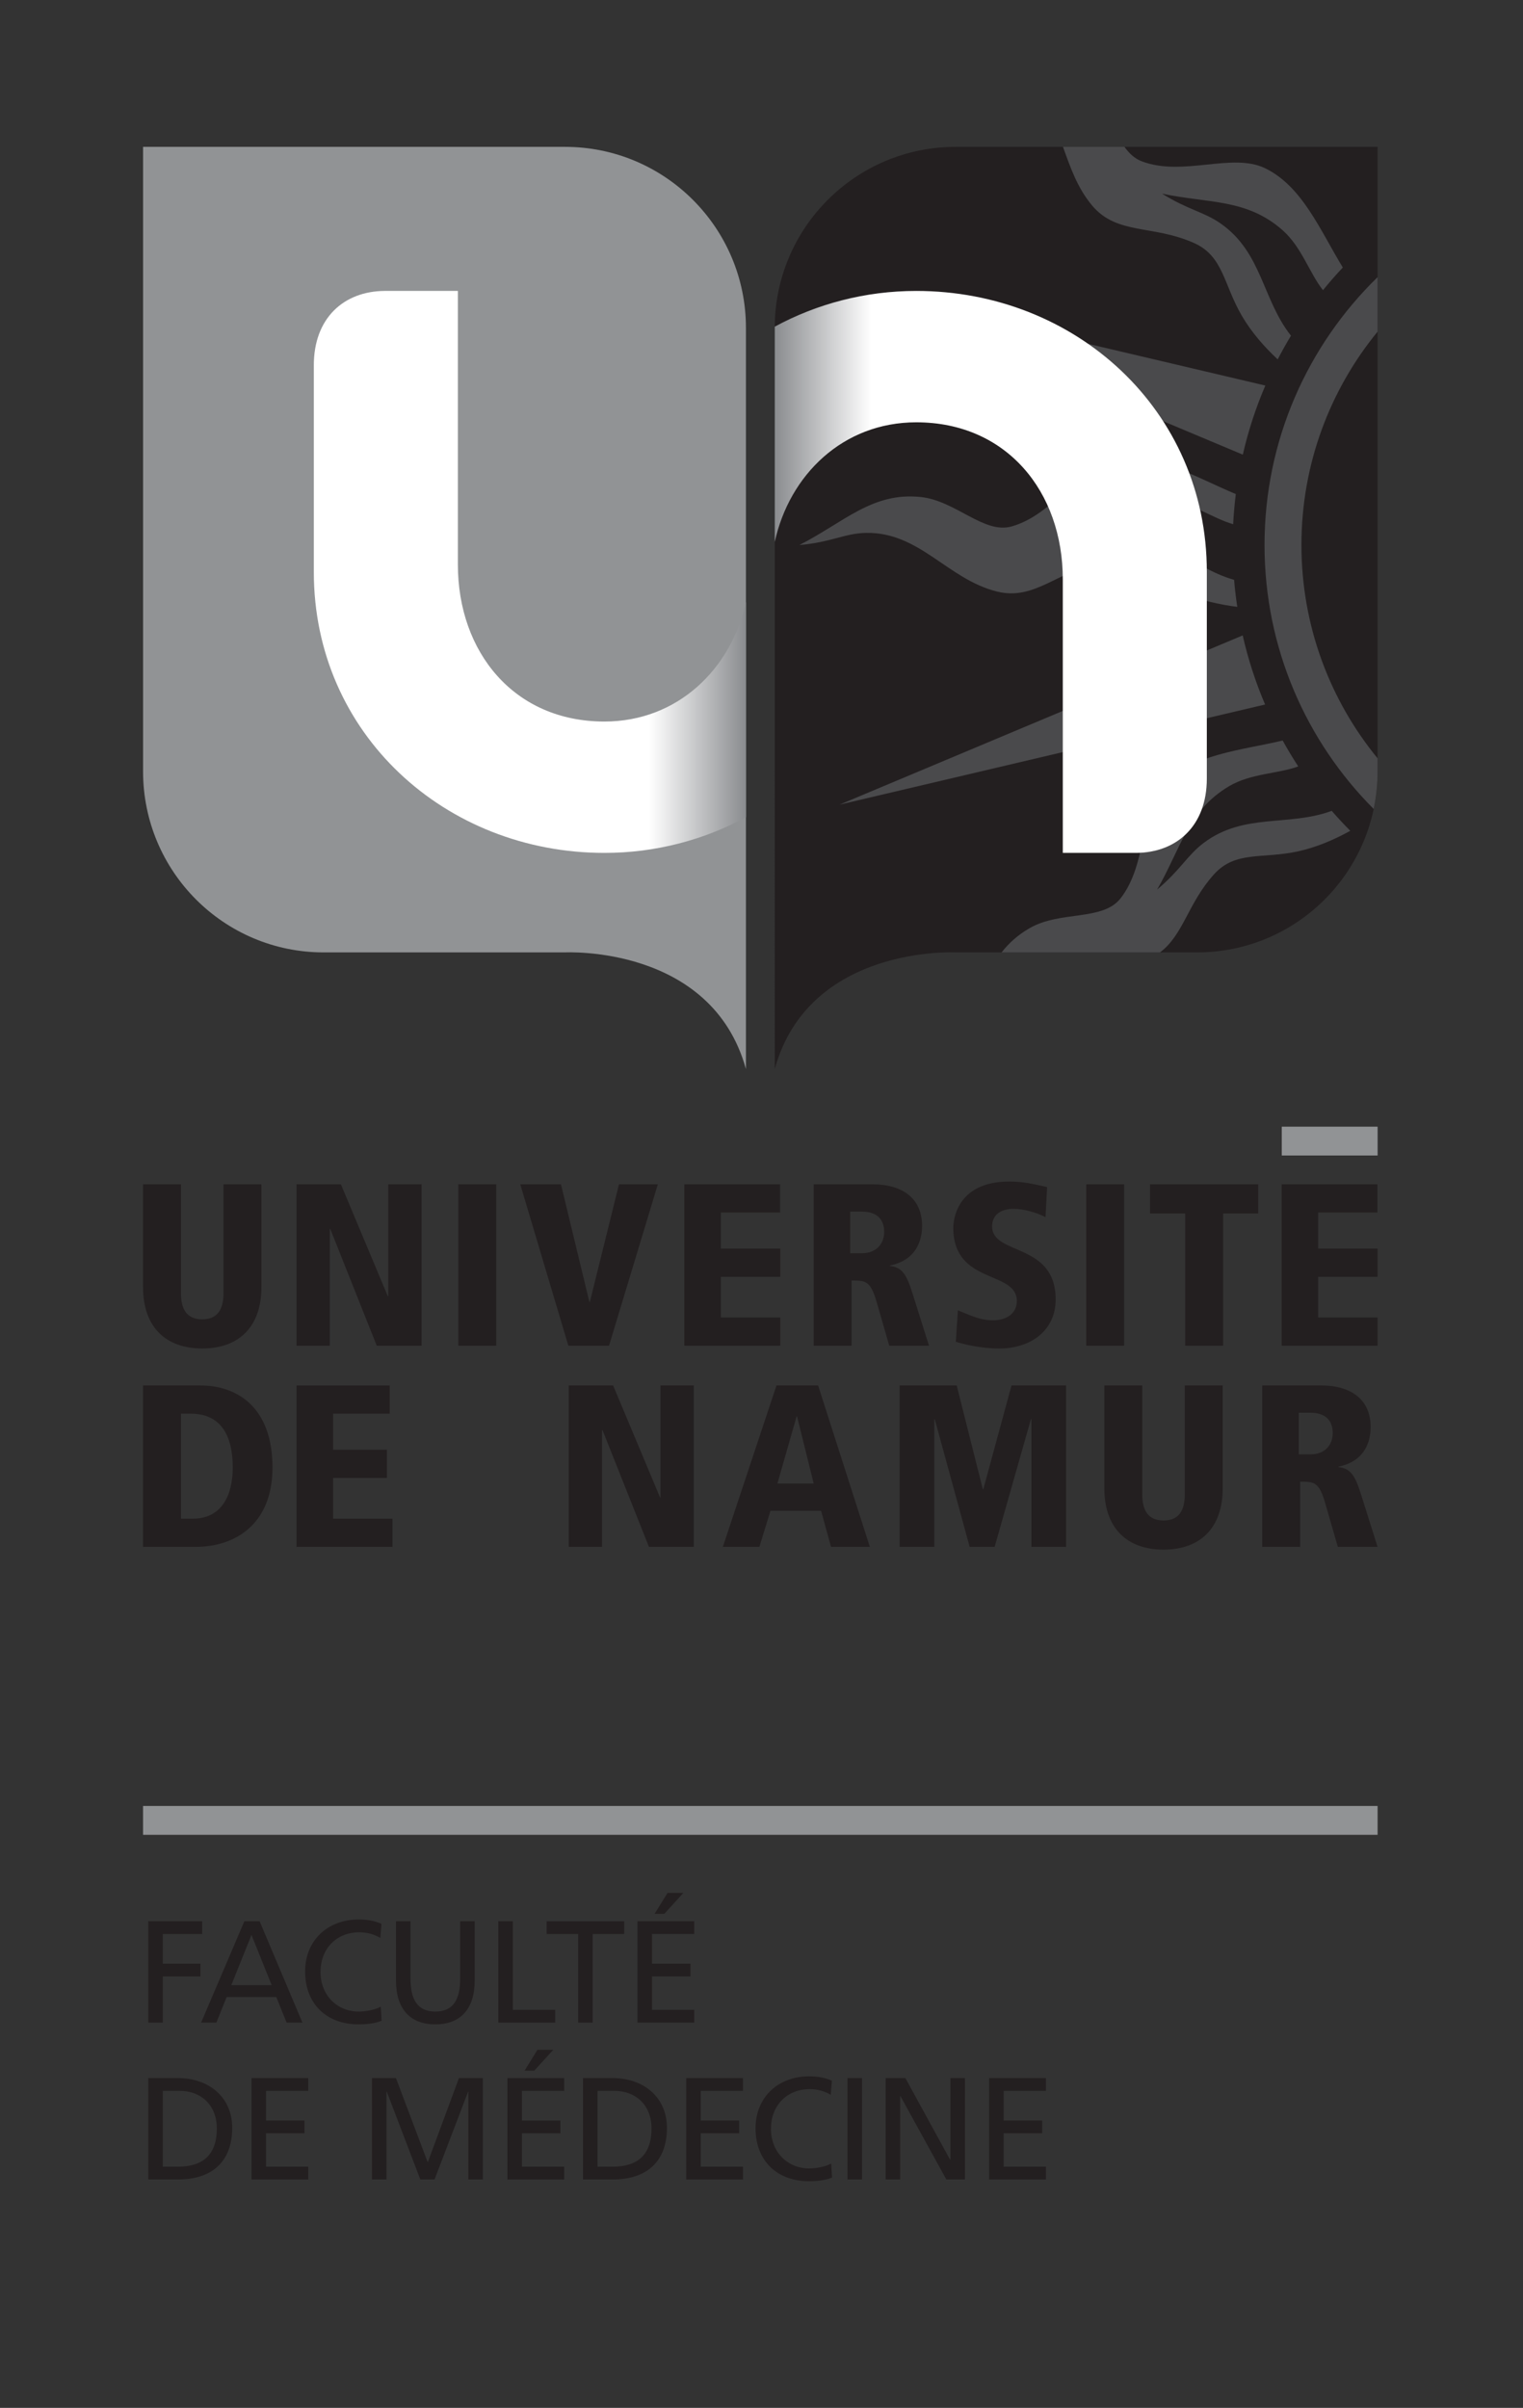 <?xml version="1.0" encoding="UTF-8" standalone="no"?>
<!-- Created with Inkscape (http://www.inkscape.org/) -->
<!-- Extracted from PDF "Université de Namur - Charte graphique" by Jules Dejaeghere :) -->

<svg
   version="1.1"
   id="svg2"
   width="132.228"
   height="208.961"
   viewBox="0 0 132.228 208.961"
   xmlns="http://www.w3.org/2000/svg"
   xmlns:svg="http://www.w3.org/2000/svg">
  <rect x="0" y="0" width="132.228" height="208.961" fill="#333333" stroke="none"/>
  <defs
     id="defs6">
    <clipPath
       clipPathUnits="userSpaceOnUse"
       id="clipPath1636">
      <path
         d="m 305.533,699.819 h 28.142 v -36.586 h -28.142 z"
         id="path1634" />
    </clipPath>
    <clipPath
       clipPathUnits="userSpaceOnUse"
       id="clipPath1642">
      <path
         d="m 305.533,697.493 v -14.019 c 0.952,4.365 4.439,7.792 9.219,7.792 5.886,0 9.542,-4.524 9.542,-10.225 v -17.808 h 4.78 c 2.642,0.02 4.601,1.757 4.601,4.838 v 13.465 c 0,10.536 -8.574,18.283 -18.923,18.283 -3.331,0 -6.482,-0.841 -9.219,-2.326"
         id="path1640" />
    </clipPath>
    <clipPath
       clipPathUnits="userSpaceOnUse"
       id="clipPath1650">
      <path
         d="M 305.532,699.819 H 333.675 v -36.586 h -28.143 z"
         id="path1648" />
    </clipPath>
    <linearGradient
       x1="0"
       y1="0"
       x2="1"
       y2="0"
       gradientUnits="userSpaceOnUse"
       gradientTransform="matrix(28.143,0,0,-28.143,305.532,681.526)"
       spreadMethod="pad"
       id="linearGradient1658">
      <stop
         style="stop-opacity:1;stop-color:#898b8e"
         offset="0"
         id="stop1652" />
      <stop
         style="stop-opacity:1;stop-color:#ffffff"
         offset="0.225"
         id="stop1654" />
      <stop
         style="stop-opacity:1;stop-color:#ffffff"
         offset="1"
         id="stop1656" />
    </linearGradient>
    <clipPath
       clipPathUnits="userSpaceOnUse"
       id="clipPath1668">
      <path
         d="m 275.513,699.819 h 28.143 v -36.586 h -28.143 z"
         id="path1666" />
    </clipPath>
    <clipPath
       clipPathUnits="userSpaceOnUse"
       id="clipPath1674">
      <path
         d="m 280.113,699.819 c -2.64,-0.021 -4.601,-1.759 -4.601,-4.838 v -13.465 c 0,-10.537 8.575,-18.283 18.925,-18.283 3.331,0 6.481,0.839 9.219,2.326 v 14.019 c -0.954,-4.365 -4.44,-7.793 -9.219,-7.793 -5.887,0 -9.543,4.524 -9.543,10.225 v 17.809"
         id="path1672" />
    </clipPath>
    <clipPath
       clipPathUnits="userSpaceOnUse"
       id="clipPath1682">
      <path
         d="m 275.513,699.819 h 28.143 v -36.586 h -28.143 z"
         id="path1680" />
    </clipPath>
    <linearGradient
       x1="0"
       y1="0"
       x2="1"
       y2="0"
       gradientUnits="userSpaceOnUse"
       gradientTransform="matrix(28.143,0,0,-28.143,275.513,681.526)"
       spreadMethod="pad"
       id="linearGradient1690">
      <stop
         style="stop-opacity:1;stop-color:#ffffff"
         offset="0"
         id="stop1684" />
      <stop
         style="stop-opacity:1;stop-color:#ffffff"
         offset="0.775"
         id="stop1686" />
      <stop
         style="stop-opacity:1;stop-color:#898b8e"
         offset="1"
         id="stop1688" />
    </linearGradient>
  </defs>
  <g
     id="g10"
     transform="matrix(1.333,0,0,-1.333,-340.011,958.107)">
    <g
       id="g1532"
       transform="translate(303.656,697.414)">
      <path
         d="m 0,0 c 0,6.509 -5.277,11.785 -11.785,11.785 h -27.481 v -40.658 c 0,-6.51 5.258,-11.786 11.767,-11.786 h 15.714 c 0,0 9.549,0.498 11.785,-7.593"
         style="fill:#919395;fill-opacity:1;fill-rule:nonzero;stroke:none"
         id="path1534" />
    </g>
    <g
       id="g1536"
       transform="translate(305.532,697.414)">
      <path
         d="m 0,0 c 0,6.509 5.277,11.785 11.785,11.785 h 27.482 v -40.658 c 0,-6.51 -5.258,-11.786 -11.767,-11.786 H 11.785 c 0,0 -9.549,0.498 -11.785,-7.593"
         style="fill:#231f20;fill-opacity:1;fill-rule:nonzero;stroke:none"
         id="path1538" />
    </g>
    <g
       id="g1540"
       transform="translate(299.643,641.657)">
      <path
         d="M 0,0 H 6.239 V -1.836 H 2.379 V -4.185 H 6.25 V -6.023 H 2.379 v -2.648 h 3.869 v -1.837 H 0"
         style="fill:#231f20;fill-opacity:1;fill-rule:nonzero;stroke:none"
         id="path1542" />
    </g>
    <g
       id="g1544"
       transform="translate(264.389,641.657)">
      <path
         d="m 0,0 h 2.469 v -7.091 c 0,-1.054 0.391,-1.7 1.385,-1.7 0.994,0 1.385,0.646 1.385,1.7 V 0 h 2.469 v -6.699 c 0,-2.605 -1.491,-3.99 -3.854,-3.99 C 1.49,-10.689 0,-9.304 0,-6.699"
         style="fill:#231f20;fill-opacity:1;fill-rule:nonzero;stroke:none"
         id="path1546" />
    </g>
    <g
       id="g1548"
       transform="translate(274.386,641.657)">
      <path
         d="m 0,0 h 2.89 l 3.056,-7.287 h 0.03 V 0 h 2.169 v -10.508 h -2.92 l -3.027,7.603 h -0.03 v -7.603 H 0"
         style="fill:#231f20;fill-opacity:1;fill-rule:nonzero;stroke:none"
         id="path1550" />
    </g>
    <path
       d="m 284.924,631.15 h 2.469 v 10.507 h -2.469 z"
       style="fill:#231f20;fill-opacity:1;fill-rule:nonzero;stroke:none"
       id="path1552" />
    <g
       id="g1554"
       transform="translate(288.958,641.657)">
      <path
         d="M 0,0 H 2.65 L 4.503,-7.663 H 4.532 L 6.429,0 h 2.53 L 5.781,-10.508 H 3.132"
         style="fill:#231f20;fill-opacity:1;fill-rule:nonzero;stroke:none"
         id="path1556" />
    </g>
    <g
       id="g1558"
       transform="translate(310.446,637.171)">
      <path
         d="m 0,0 h 0.768 c 0.95,0 1.446,0.632 1.446,1.385 0,0.436 -0.136,1.325 -1.461,1.325 H 0 Z m -2.378,4.486 h 3.855 c 1.731,0 3.206,-0.767 3.206,-2.71 0,-0.436 -0.061,-2.168 -2.093,-2.574 v -0.03 C 3.359,-0.918 3.66,-1.34 4.051,-2.59 L 5.134,-6.022 H 2.545 l -0.812,2.815 c -0.407,1.43 -0.738,1.43 -1.642,1.43 v -4.245 h -2.469"
         style="fill:#231f20;fill-opacity:1;fill-rule:nonzero;stroke:none"
         id="path1560" />
    </g>
    <g
       id="g1562"
       transform="translate(323.167,639.52)">
      <path
         d="m 0,0 c -0.587,0.301 -1.414,0.541 -2.077,0.541 -0.798,0 -1.4,-0.361 -1.4,-1.143 0,-1.912 4.14,-1.025 4.14,-4.758 0,-1.988 -1.58,-3.192 -3.674,-3.192 -1.279,0 -2.377,0.301 -2.829,0.437 l 0.135,2.047 c 0.737,-0.286 1.385,-0.648 2.304,-0.648 0.782,0 1.535,0.392 1.535,1.251 0,2.032 -4.14,1.038 -4.14,4.787 0,0.317 0.12,2.996 3.643,2.996 0.964,0 1.567,-0.165 2.469,-0.361"
         style="fill:#231f20;fill-opacity:1;fill-rule:nonzero;stroke:none"
         id="path1564" />
    </g>
    <path
       d="m 325.822,631.15 h 2.469 v 10.507 h -2.469 z"
       style="fill:#231f20;fill-opacity:1;fill-rule:nonzero;stroke:none"
       id="path1566" />
    <g
       id="g1568"
       transform="translate(332.265,639.76)">
      <path
         d="M 0,0 H -2.289 V 1.896 H 4.757 V 0 H 2.469 V -8.611 H 0"
         style="fill:#231f20;fill-opacity:1;fill-rule:nonzero;stroke:none"
         id="path1570" />
    </g>
    <g
       id="g1572"
       transform="translate(338.548,641.657)">
      <path
         d="M 0,0 H 6.239 V -1.836 H 2.378 V -4.185 H 6.25 V -6.023 H 2.378 v -2.648 h 3.87 v -1.837 H 0"
         style="fill:#231f20;fill-opacity:1;fill-rule:nonzero;stroke:none"
         id="path1574" />
    </g>
    <g
       id="g1576"
       transform="translate(266.858,619.89)">
      <path
         d="m 0,0 h 0.784 c 1.791,0 2.589,1.416 2.589,3.328 0,2.168 -0.829,3.507 -2.74,3.507 H 0 Z m -2.469,8.672 h 3.733 c 2.364,0 4.698,-1.385 4.698,-5.344 0,-3.63 -2.364,-5.165 -5.013,-5.165 h -3.418"
         style="fill:#231f20;fill-opacity:1;fill-rule:nonzero;stroke:none"
         id="path1578" />
    </g>
    <g
       id="g1580"
       transform="translate(274.386,628.562)">
      <path
         d="M 0,0 H 6.068 V -1.837 H 2.379 V -4.185 H 5.887 V -6.022 H 2.379 v -2.65 h 3.87 v -1.836 H 0"
         style="fill:#231f20;fill-opacity:1;fill-rule:nonzero;stroke:none"
         id="path1582" />
    </g>
    <g
       id="g1584"
       transform="translate(292.115,628.562)">
      <path
         d="m 0,0 h 2.891 l 3.055,-7.287 h 0.03 V 0 H 8.144 V -10.508 H 5.224 L 2.199,-2.906 H 2.168 v -7.602 H 0"
         style="fill:#231f20;fill-opacity:1;fill-rule:nonzero;stroke:none"
         id="path1586" />
    </g>
    <g
       id="g1588"
       transform="translate(306.985,626.544)">
      <path
         d="m 0,0 h -0.03 l -1.249,-4.366 h 2.364 z m 1.566,-6.142 h -3.297 l -0.723,-2.349 h -2.379 l 3.494,10.51 h 2.711 l 3.37,-10.51 H 2.213"
         style="fill:#231f20;fill-opacity:1;fill-rule:nonzero;stroke:none"
         id="path1590" />
    </g>
    <g
       id="g1592"
       transform="translate(322.248,626.364)">
      <path
         d="M 0,0 H -0.031 L -2.394,-8.311 H -4.02 L -6.293,0 H -6.324 V -8.311 H -8.582 V 2.198 h 3.718 l 1.702,-6.76 h 0.03 l 1.837,6.76 H 2.258 V -8.311 H 0"
         style="fill:#231f20;fill-opacity:1;fill-rule:nonzero;stroke:none"
         id="path1594" />
    </g>
    <g
       id="g1596"
       transform="translate(327.001,628.562)">
      <path
         d="m 0,0 h 2.469 v -7.091 c 0,-1.054 0.39,-1.701 1.384,-1.701 0.995,0 1.385,0.647 1.385,1.701 V 0 h 2.469 v -6.7 c 0,-2.604 -1.49,-3.989 -3.854,-3.989 C 1.49,-10.689 0,-9.304 0,-6.7"
         style="fill:#231f20;fill-opacity:1;fill-rule:nonzero;stroke:none"
         id="path1598" />
    </g>
    <g
       id="g1600"
       transform="translate(339.663,624.076)">
      <path
         d="M 0,0 H 0.767 C 1.716,0 2.213,0.632 2.213,1.385 2.213,1.821 2.077,2.71 0.752,2.71 H 0 Z m -2.379,4.487 h 3.855 c 1.731,0 3.206,-0.769 3.206,-2.711 0,-0.437 -0.06,-2.168 -2.093,-2.575 v -0.03 C 3.357,-0.919 3.659,-1.341 4.05,-2.59 L 5.133,-6.023 H 2.545 l -0.814,2.816 c -0.406,1.429 -0.737,1.429 -1.64,1.429 v -4.245 h -2.47"
         style="fill:#231f20;fill-opacity:1;fill-rule:nonzero;stroke:none"
         id="path1602" />
    </g>
    <path
       d="m 338.556,643.533 h 6.243 v 1.876 h -6.243 z"
       style="fill:#919395;fill-opacity:1;fill-rule:nonzero;stroke:none"
       id="path1604" />
    <g
       id="g1606"
       transform="translate(344.798,669.388)">
      <path
         d="m 0,0 c -3.099,3.782 -4.961,8.619 -4.961,13.891 0,5.271 1.862,10.107 4.961,13.89 V 31.33 C -4.542,26.909 -7.365,20.73 -7.365,13.891 -7.365,7.18 -4.648,1.107 -0.255,-3.296 -0.089,-2.505 0,-1.688 0,-0.848"
         style="fill:#4a4a4c;fill-opacity:1;fill-rule:nonzero;stroke:none"
         id="path1608" />
    </g>
    <g
       id="g1610"
       transform="translate(326.212,705.37)">
      <path
         d="m 0,0 c 1.62,-1.917 3.942,-1.232 6.63,-2.432 1.92,-0.859 1.912,-2.689 3.122,-4.751 0.632,-1.075 1.443,-1.997 2.326,-2.825 0.272,0.525 0.56,1.039 0.865,1.543 -1.875,2.379 -1.88,5.403 -4.56,7.29 -1.114,0.785 -2.124,0.888 -3.835,1.956 3.059,-0.643 5.516,-0.318 7.854,-2.383 1.244,-1.101 1.755,-2.81 2.627,-3.9 0.412,0.508 0.843,1.001 1.291,1.476 -1.482,2.434 -2.648,5.304 -5.074,6.469 C 9.104,3.471 5.933,1.881 3.25,2.878 2.77,3.056 2.407,3.397 2.098,3.829 H -1.906 C -1.428,2.502 -0.967,1.145 0,0"
         style="fill:#4a4a4c;fill-opacity:1;fill-rule:nonzero;stroke:none"
         id="path1612" />
    </g>
    <g
       id="g1614"
       transform="translate(327.49,684.224)">
      <path
         d="M 0,0 3.504,2.016 C 5.149,1.858 6.56,0.786 7.9,0.41 7.934,1.07 7.992,1.724 8.073,2.37 5.453,3.464 2.831,5.091 0.191,4.609 -2.146,4.181 -3.777,1.031 -6.535,0.261 c -1.806,-0.504 -3.635,1.675 -5.905,1.916 -3.165,0.338 -5.001,-1.642 -7.911,-3.123 2.052,0.169 2.948,0.763 4.334,0.789 3.5,0.066 5.32,-3.028 8.546,-3.822 2.438,-0.598 3.913,1.321 6.795,1.931 C 1.382,-1.616 2.451,-3.099 4.64,-4.056 5.779,-4.553 6.971,-4.821 8.168,-4.973 8.079,-4.392 8.011,-3.806 7.961,-3.214 5.057,-2.389 3.275,0.05 0,0"
         style="fill:#4a4a4c;fill-opacity:1;fill-rule:nonzero;stroke:none"
         id="path1616" />
    </g>
    <g
       id="g1618"
       transform="translate(309.752,666.374)">
      <path
         d="m 0,0 27.718,6.52 c -0.615,1.438 -1.105,2.942 -1.459,4.499"
         style="fill:#4a4a4c;fill-opacity:1;fill-rule:nonzero;stroke:none"
         id="path1620" />
    </g>
    <g
       id="g1622"
       transform="translate(333.481,663.891)">
      <path
         d="m 0,0 c -1.087,-0.816 -1.499,-1.747 -3.042,-3.045 1.557,2.71 2.007,5.147 4.693,6.734 C 3.074,4.526 4.843,4.49 6.147,4.973 5.79,5.522 5.451,6.083 5.134,6.659 2.37,6.007 -0.704,5.78 -2.553,3.841 -4.193,2.122 -3.66,-1.386 -5.437,-3.631 -6.602,-5.101 -9.364,-4.413 -11.342,-5.554 -12.12,-6 -12.705,-6.535 -13.175,-7.137 h 10.316 c 1.532,1.142 1.817,3.196 3.517,5.081 1.409,1.56 3.147,0.987 5.481,1.5 1.216,0.269 2.34,0.753 3.399,1.336 C 9.121,1.199 8.718,1.632 8.33,2.079 5.496,1.039 2.621,1.961 0,0"
         style="fill:#4a4a4c;fill-opacity:1;fill-rule:nonzero;stroke:none"
         id="path1624" />
    </g>
    <g
       id="g1626"
       transform="translate(324.326,696.755)">
      <path
         d="m 0,0 v -2.688 l 11.693,-4.906 c 0.355,1.556 0.849,3.061 1.467,4.498"
         style="fill:#4a4a4c;fill-opacity:1;fill-rule:nonzero;stroke:none"
         id="path1628" />
    </g>
    <g
       id="g1630">
      <g
         id="g1632"
         clip-path="url(#clipPath1636)">
        <g
           id="g1638"
           clip-path="url(#clipPath1642)">
          <g
             id="g1644">
            <g
               id="g1646"
               clip-path="url(#clipPath1650)">
              <path
                 d="m 305.533,697.493 v -14.019 c 0.952,4.365 4.439,7.792 9.219,7.792 5.886,0 9.542,-4.524 9.542,-10.225 v -17.808 h 4.78 c 2.642,0.02 4.601,1.757 4.601,4.838 v 13.465 c 0,10.536 -8.574,18.283 -18.923,18.283 -3.331,0 -6.482,-0.841 -9.219,-2.326"
                 style="fill:url(#linearGradient1658);stroke:none"
                 id="path1660" />
            </g>
          </g>
        </g>
      </g>
    </g>
    <g
       id="g1662">
      <g
         id="g1664"
         clip-path="url(#clipPath1668)">
        <g
           id="g1670"
           clip-path="url(#clipPath1674)">
          <g
             id="g1676">
            <g
               id="g1678"
               clip-path="url(#clipPath1682)">
              <path
                 d="m 280.113,699.819 c -2.64,-0.021 -4.601,-1.759 -4.601,-4.838 v -13.465 c 0,-10.537 8.575,-18.283 18.925,-18.283 3.331,0 6.481,0.839 9.219,2.326 v 14.019 c -0.954,-4.365 -4.44,-7.793 -9.219,-7.793 -5.887,0 -9.543,4.524 -9.543,10.225 v 17.809"
                 style="fill:url(#linearGradient1690);stroke:none"
                 id="path1692" />
            </g>
          </g>
        </g>
      </g>
    </g>
    <g
       id="g1694"
       transform="translate(264.73,593.681)">
      <path
         d="M 0,0 H 3.509 V -0.832 H 0.946 v -1.93 H 3.395 V -3.594 H 0.946 V -6.601 H 0"
         style="fill:#231f20;fill-opacity:1;fill-rule:nonzero;stroke:none"
         id="path1696" />
    </g>
    <g
       id="g1698"
       transform="translate(271.452,592.792)">
      <path
         d="m 0,0 -1.315,-3.272 h 2.629 z m -0.464,0.888 h 0.993 l 2.789,-6.6 h -1.03 l -0.671,1.664 h -3.235 l -0.67,-1.664 h -0.994"
         style="fill:#231f20;fill-opacity:1;fill-rule:nonzero;stroke:none"
         id="path1700" />
    </g>
    <g
       id="g1702"
       transform="translate(279.843,592.593)">
      <path
         d="m 0,0 c -0.416,0.246 -0.88,0.369 -1.361,0.369 -1.523,0 -2.534,-1.097 -2.534,-2.582 0,-1.55 1.115,-2.581 2.486,-2.581 0.473,0 1.106,0.123 1.437,0.322 L 0.085,-5.39 c -0.501,-0.208 -1.116,-0.237 -1.503,-0.237 -2.09,0 -3.48,1.344 -3.48,3.443 0,2.033 1.476,3.385 3.489,3.385 0.51,0 1.012,-0.075 1.485,-0.283"
         style="fill:#231f20;fill-opacity:1;fill-rule:nonzero;stroke:none"
         id="path1704" />
    </g>
    <g
       id="g1706"
       transform="translate(285.989,589.813)">
      <path
         d="m 0,0 c 0,-1.853 -0.935,-2.847 -2.563,-2.847 -1.626,0 -2.562,0.994 -2.562,2.847 v 3.867 h 0.946 V 0.123 c 0,-1.267 0.397,-2.137 1.616,-2.137 1.221,0 1.618,0.87 1.618,2.137 V 3.867 H 0"
         style="fill:#231f20;fill-opacity:1;fill-rule:nonzero;stroke:none"
         id="path1708" />
    </g>
    <g
       id="g1710"
       transform="translate(287.53,593.681)">
      <path
         d="M 0,0 H 0.945 V -5.769 H 3.706 V -6.601 H 0"
         style="fill:#231f20;fill-opacity:1;fill-rule:nonzero;stroke:none"
         id="path1712" />
    </g>
    <g
       id="g1714"
       transform="translate(292.729,592.849)">
      <path
         d="m 0,0 h -2.052 v 0.831 h 5.05 V 0 H 0.946 V -5.769 H 0"
         style="fill:#231f20;fill-opacity:1;fill-rule:nonzero;stroke:none"
         id="path1716" />
    </g>
    <g
       id="g1718"
       transform="translate(298.549,595.524)">
      <path
         d="M 0,0 H 1.031 L -0.208,-1.361 H -0.841 Z M -1.957,-1.844 H 1.74 v -0.831 h -2.751 v -1.93 H 1.495 V -5.436 H -1.011 V -7.611 H 1.74 v -0.833 h -3.697"
         style="fill:#231f20;fill-opacity:1;fill-rule:nonzero;stroke:none"
         id="path1720" />
    </g>
    <g
       id="g1722"
       transform="translate(265.676,577.701)">
      <path
         d="m 0,0 h 0.993 c 1.626,0 2.525,0.784 2.525,2.487 0,1.541 -1.05,2.449 -2.411,2.449 H 0 Z m -0.946,5.768 h 1.949 c 1.957,0 3.517,-1.21 3.517,-3.243 0,-2.213 -1.342,-3.357 -3.517,-3.357 h -1.949"
         style="fill:#231f20;fill-opacity:1;fill-rule:nonzero;stroke:none"
         id="path1724" />
    </g>
    <g
       id="g1726"
       transform="translate(271.452,583.469)">
      <path
         d="M 0,0 H 3.697 V -0.832 H 0.946 v -1.93 H 3.452 V -3.594 H 0.946 V -5.769 H 3.697 V -6.6 H 0"
         style="fill:#231f20;fill-opacity:1;fill-rule:nonzero;stroke:none"
         id="path1728" />
    </g>
    <g
       id="g1730"
       transform="translate(279.3,583.469)">
      <path
         d="M 0,0 H 1.56 L 3.632,-5.485 5.665,0 H 7.224 V -6.6 H 6.278 v 5.711 H 6.26 L 4.075,-6.6 H 3.149 L 0.965,-0.889 H 0.946 V -6.6 H 0"
         style="fill:#231f20;fill-opacity:1;fill-rule:nonzero;stroke:none"
         id="path1732" />
    </g>
    <g
       id="g1734"
       transform="translate(290.078,585.312)">
      <path
         d="m 0,0 h 1.031 l -1.239,-1.361 h -0.633 z m -1.957,-1.844 h 3.698 v -0.831 h -2.752 v -1.93 h 2.506 v -0.831 h -2.506 v -2.175 h 2.752 v -0.833 h -3.698"
         style="fill:#231f20;fill-opacity:1;fill-rule:nonzero;stroke:none"
         id="path1736" />
    </g>
    <g
       id="g1738"
       transform="translate(293.99,577.701)">
      <path
         d="m 0,0 h 0.992 c 1.627,0 2.525,0.784 2.525,2.487 0,1.541 -1.049,2.449 -2.411,2.449 H 0 Z m -0.946,5.768 h 1.948 c 1.958,0 3.518,-1.21 3.518,-3.243 0,-2.213 -1.342,-3.357 -3.518,-3.357 h -1.948"
         style="fill:#231f20;fill-opacity:1;fill-rule:nonzero;stroke:none"
         id="path1740" />
    </g>
    <g
       id="g1742"
       transform="translate(299.766,583.469)">
      <path
         d="M 0,0 H 3.697 V -0.832 H 0.946 v -1.93 H 3.451 V -3.594 H 0.946 V -5.769 H 3.697 V -6.6 H 0"
         style="fill:#231f20;fill-opacity:1;fill-rule:nonzero;stroke:none"
         id="path1744" />
    </g>
    <g
       id="g1746"
       transform="translate(309.18,582.381)">
      <path
         d="m 0,0 c -0.416,0.246 -0.88,0.369 -1.361,0.369 -1.523,0 -2.534,-1.096 -2.534,-2.582 0,-1.55 1.115,-2.581 2.487,-2.581 0.472,0 1.105,0.123 1.436,0.322 l 0.057,-0.917 c -0.501,-0.208 -1.116,-0.237 -1.503,-0.237 -2.091,0 -3.48,1.343 -3.48,3.442 0,2.033 1.475,3.386 3.49,3.386 0.509,0 1.011,-0.076 1.484,-0.284"
         style="fill:#231f20;fill-opacity:1;fill-rule:nonzero;stroke:none"
         id="path1748" />
    </g>
    <path
       d="m 310.272,576.869 h 0.946 v 6.6 H 310.272 Z"
       style="fill:#231f20;fill-opacity:1;fill-rule:nonzero;stroke:none"
       id="path1750" />
    <g
       id="g1752"
       transform="translate(312.756,583.469)">
      <path
         d="M 0,0 H 1.285 L 4.198,-5.315 H 4.217 V 0 H 5.163 V -6.6 H 3.952 L 0.964,-1.173 H 0.945 V -6.6 H 0"
         style="fill:#231f20;fill-opacity:1;fill-rule:nonzero;stroke:none"
         id="path1754" />
    </g>
    <g
       id="g1756"
       transform="translate(319.496,583.469)">
      <path
         d="M 0,0 H 3.698 V -0.832 H 0.946 v -1.93 H 3.452 V -3.594 H 0.946 V -5.769 H 3.698 V -6.6 H 0"
         style="fill:#231f20;fill-opacity:1;fill-rule:nonzero;stroke:none"
         id="path1758" />
    </g>
    <path
       d="m 264.389,599.308 h 80.409 v 1.877 h -80.409 z"
       style="fill:#919395;fill-opacity:1;fill-rule:nonzero;stroke:none"
       id="path1760" />
  </g>
</svg>
